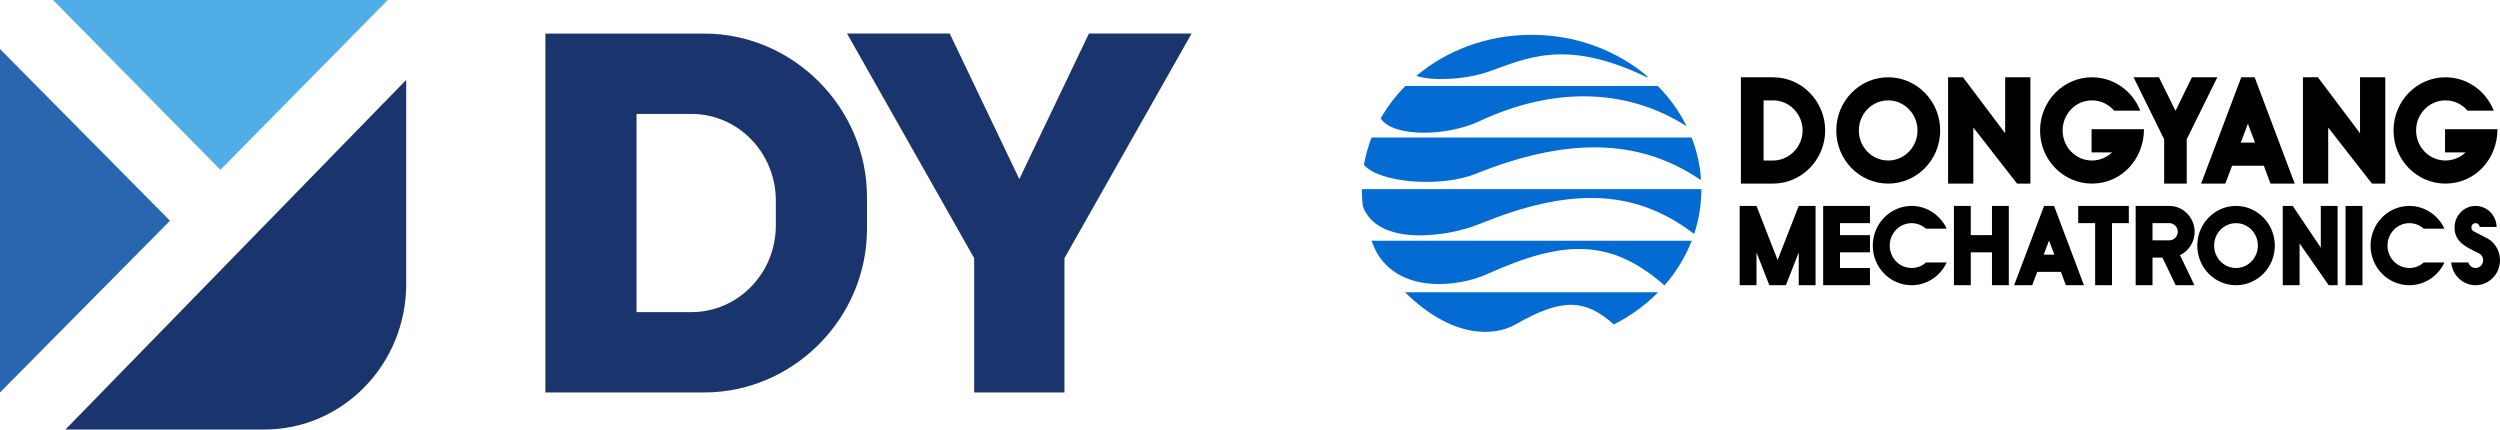 <svg width="227" height="39" viewBox="0 0 227 39" fill="none" xmlns="http://www.w3.org/2000/svg">
<path d="M0 4.45V35.636L15.437 20.043L0 4.45Z" fill="#2866AF"/>
<path d="M35.212 0H4.816L20.014 15.42L35.212 0Z" fill="#50ADE6"/>
<path d="M98.873 3.048H108.196L96.653 23.442V35.636H88.456V23.442L76.912 3.048H86.236L92.554 16.259L98.873 3.048ZM78.723 17.914V20.77C78.723 28.98 71.959 35.635 63.957 35.635H49.523V3.049H63.957C71.959 3.049 78.723 9.704 78.723 17.914ZM70.445 18.213C70.445 13.866 67.011 10.343 62.777 10.343H57.798V28.342L62.777 28.34C67.011 28.34 70.447 24.818 70.445 20.471V18.213ZM5.942 39H24.009C31.12 39 36.884 33.086 36.884 25.79V7.254L5.942 39Z" fill="#1A346D"/>
<path d="M161.002 7.018C163.595 7.018 165.726 9.185 165.726 11.85C165.726 14.491 163.584 16.67 161.002 16.67H158.073V7.018H161.002ZM160.133 14.574H161.002C162.461 14.574 163.676 13.33 163.676 11.85C163.676 10.346 162.472 9.114 161.002 9.114H160.133V14.574ZM176.169 11.85C176.169 14.514 174.051 16.67 171.446 16.67C168.841 16.67 166.734 14.514 166.734 11.85C166.734 9.185 168.841 7.018 171.446 7.018C174.051 7.018 176.169 9.185 176.169 11.85ZM168.783 11.85C168.783 13.354 169.975 14.574 171.446 14.574C172.916 14.574 174.109 13.354 174.109 11.85C174.109 10.334 172.916 9.114 171.446 9.114C169.975 9.114 168.783 10.334 168.783 11.85ZM194.337 10.05H191.963C191.477 9.481 190.759 9.114 189.949 9.114C188.478 9.114 187.286 10.334 187.286 11.85C187.286 13.354 188.478 14.574 189.949 14.574C190.655 14.574 191.303 14.29 191.778 13.839H189.914V11.732H194.672C194.672 14.455 192.635 16.67 189.949 16.67C187.344 16.67 185.237 14.514 185.237 11.85C185.237 9.185 187.344 7.018 189.949 7.018C191.94 7.018 193.642 8.273 194.337 10.05ZM198.555 16.67H196.505V12.643L193.727 7.018H196.031L197.536 10.062L199.029 7.018H201.333L198.555 12.643V16.67ZM208.359 16.67H206.159L205.557 15.047H202.674L202.06 16.67H199.861L203.508 7.018H204.723L208.359 16.67ZM204.11 11.234L203.461 12.951H204.758L204.11 11.234ZM178.242 7.018L182.067 12.098V7.018H184.36V16.67H183.149L179.177 11.578V16.67H176.884V7.018H178.242ZM210.466 7.018L214.291 12.098V7.018H216.584V16.67H215.372L211.401 11.578V16.67H209.108V7.018H210.466ZM208.178 18.698L210.727 22.488V18.698H212.256V25.898H211.448L208.801 22.099V25.898H207.273V18.698H208.178ZM226.433 10.05H224.06C223.573 9.481 222.856 9.114 222.045 9.114C220.575 9.114 219.382 10.334 219.382 11.85C219.382 13.354 220.575 14.574 222.045 14.574C222.751 14.574 223.4 14.29 223.874 13.839H222.01V11.732H226.769C226.769 14.455 224.731 16.67 222.045 16.67C219.44 16.67 217.333 14.514 217.333 11.85C217.333 9.185 219.44 7.018 222.045 7.018C224.036 7.018 225.739 8.273 226.433 10.05ZM159.49 18.698L161.407 23.61L163.325 18.698H164.853V25.898H163.325V22.921L162.159 25.898H160.656L159.49 22.921V25.898H157.961V18.698H159.49ZM169.792 18.698V20.262H167.072V21.348H169.792V22.912H167.072V24.334H169.792V25.898H165.543V18.698H169.792V18.698ZM176.761 20.765H174.878C174.533 20.456 174.075 20.262 173.574 20.262C172.477 20.262 171.588 21.172 171.588 22.302C171.588 23.424 172.477 24.334 173.574 24.334C174.075 24.334 174.533 24.149 174.878 23.831H176.761C176.191 25.05 174.982 25.898 173.574 25.898C171.631 25.898 170.05 24.29 170.05 22.302C170.05 20.315 171.631 18.698 173.574 18.698C174.982 18.698 176.191 19.546 176.761 20.765ZM182.4 18.698V25.898H180.871V22.912H178.945V25.898H177.416V18.698H178.945V21.348H180.871V18.698H182.4ZM189.222 25.898H187.581L187.131 24.688H184.981L184.523 25.898H182.882L185.603 18.698H186.51L189.222 25.898ZM186.052 21.843L185.568 23.124H186.536L186.052 21.843ZM191.769 20.262V25.898H190.24V20.262H188.702V18.698H193.297V20.262H191.769ZM193.918 18.698H196.975C198.236 18.698 199.273 19.758 199.273 21.048C199.273 21.976 198.729 22.797 197.943 23.168L199.256 25.898H197.554L196.345 23.389H195.447V25.898H193.918V18.698ZM195.447 20.262V21.825H196.975C197.39 21.825 197.744 21.463 197.744 21.048C197.744 20.615 197.399 20.262 196.975 20.262H195.447ZM206.553 22.302C206.553 24.29 204.972 25.898 203.029 25.898C201.085 25.898 199.514 24.29 199.514 22.302C199.514 20.315 201.085 18.698 203.029 18.698C204.972 18.698 206.553 20.315 206.553 22.302ZM201.042 22.302C201.042 23.424 201.932 24.334 203.029 24.334C204.126 24.334 205.015 23.424 205.015 22.302C205.015 21.172 204.126 20.262 203.029 20.262C201.932 20.262 201.042 21.172 201.042 22.302ZM214.513 18.698V25.898H212.976V18.698H214.513ZM221.958 20.765H220.075C219.729 20.456 219.272 20.262 218.771 20.262C217.674 20.262 216.784 21.172 216.784 22.302C216.784 23.424 217.674 24.334 218.771 24.334C219.272 24.334 219.729 24.149 220.075 23.831H221.958C221.388 25.05 220.178 25.898 218.771 25.898C216.827 25.898 215.247 24.29 215.247 22.302C215.247 20.315 216.827 18.698 218.771 18.698C220.178 18.698 221.388 19.546 221.958 20.765ZM225.618 21.525C226.43 21.861 227 22.673 227 23.628C227 24.882 226.007 25.898 224.78 25.898C223.623 25.898 222.673 24.988 222.569 23.831H224.124C224.21 24.122 224.469 24.334 224.78 24.334C225.16 24.334 225.471 24.016 225.471 23.628C225.471 23.389 225.35 23.177 225.178 23.053C224.072 22.479 222.872 22.064 222.872 20.659C222.872 19.573 223.727 18.698 224.78 18.698C225.825 18.698 226.672 19.546 226.689 20.606H225.16C225.135 20.412 224.979 20.262 224.78 20.262C224.573 20.262 224.4 20.438 224.4 20.659C224.4 20.8 224.478 20.933 224.59 20.995L225.618 21.525Z" fill="black"/>
<path d="M149.657 6.998H149.505C142.084 3.429 138.578 5.326 135.108 6.525C132.931 7.278 129.883 7.347 128.606 6.89C131.354 4.576 135.028 3.162 139.067 3.162C143.168 3.162 146.896 4.621 149.657 6.998ZM150.527 7.807H127.61C126.733 8.692 125.98 9.677 125.371 10.744C126.45 12.491 131.373 12.388 134.295 11.019C141.695 7.553 148.262 8.329 153.146 11.465C152.485 10.119 151.597 8.887 150.527 7.807ZM153.599 12.491H124.538C124.229 13.284 123.994 14.109 123.846 14.963V14.965C125.239 16.627 130.864 17.04 133.997 15.78C142.165 12.5 148.739 12.491 154.366 16.305C154.393 16.305 154.423 16.307 154.453 16.307C154.364 14.976 154.068 13.697 153.599 12.491ZM123.653 17.174V17.187C123.653 17.705 123.683 18.216 123.746 18.718C123.744 18.72 123.746 18.72 123.746 18.722C125.086 22.421 131.441 21.52 134.31 20.349C142.326 17.078 148.304 17.013 153.829 21.243C154.256 19.959 154.484 18.597 154.484 17.187V17.174H123.653V17.174ZM124.527 21.857C124.651 22.179 124.788 22.493 124.938 22.802C124.938 22.802 124.936 22.804 124.938 22.804C124.941 22.809 124.943 22.813 124.945 22.818C127.079 26.721 132.459 26.057 135.047 24.883C142.067 21.704 146.309 21.686 151.136 25.914C152.193 24.709 153.035 23.34 153.609 21.857H124.527ZM127.579 26.539C131.884 30.778 135.702 30.558 137.616 29.456C141.997 26.933 144.001 27.24 146.542 29.456C148.056 28.694 149.411 27.704 150.557 26.539H127.579Z" fill="#046BD2"/>
</svg>
